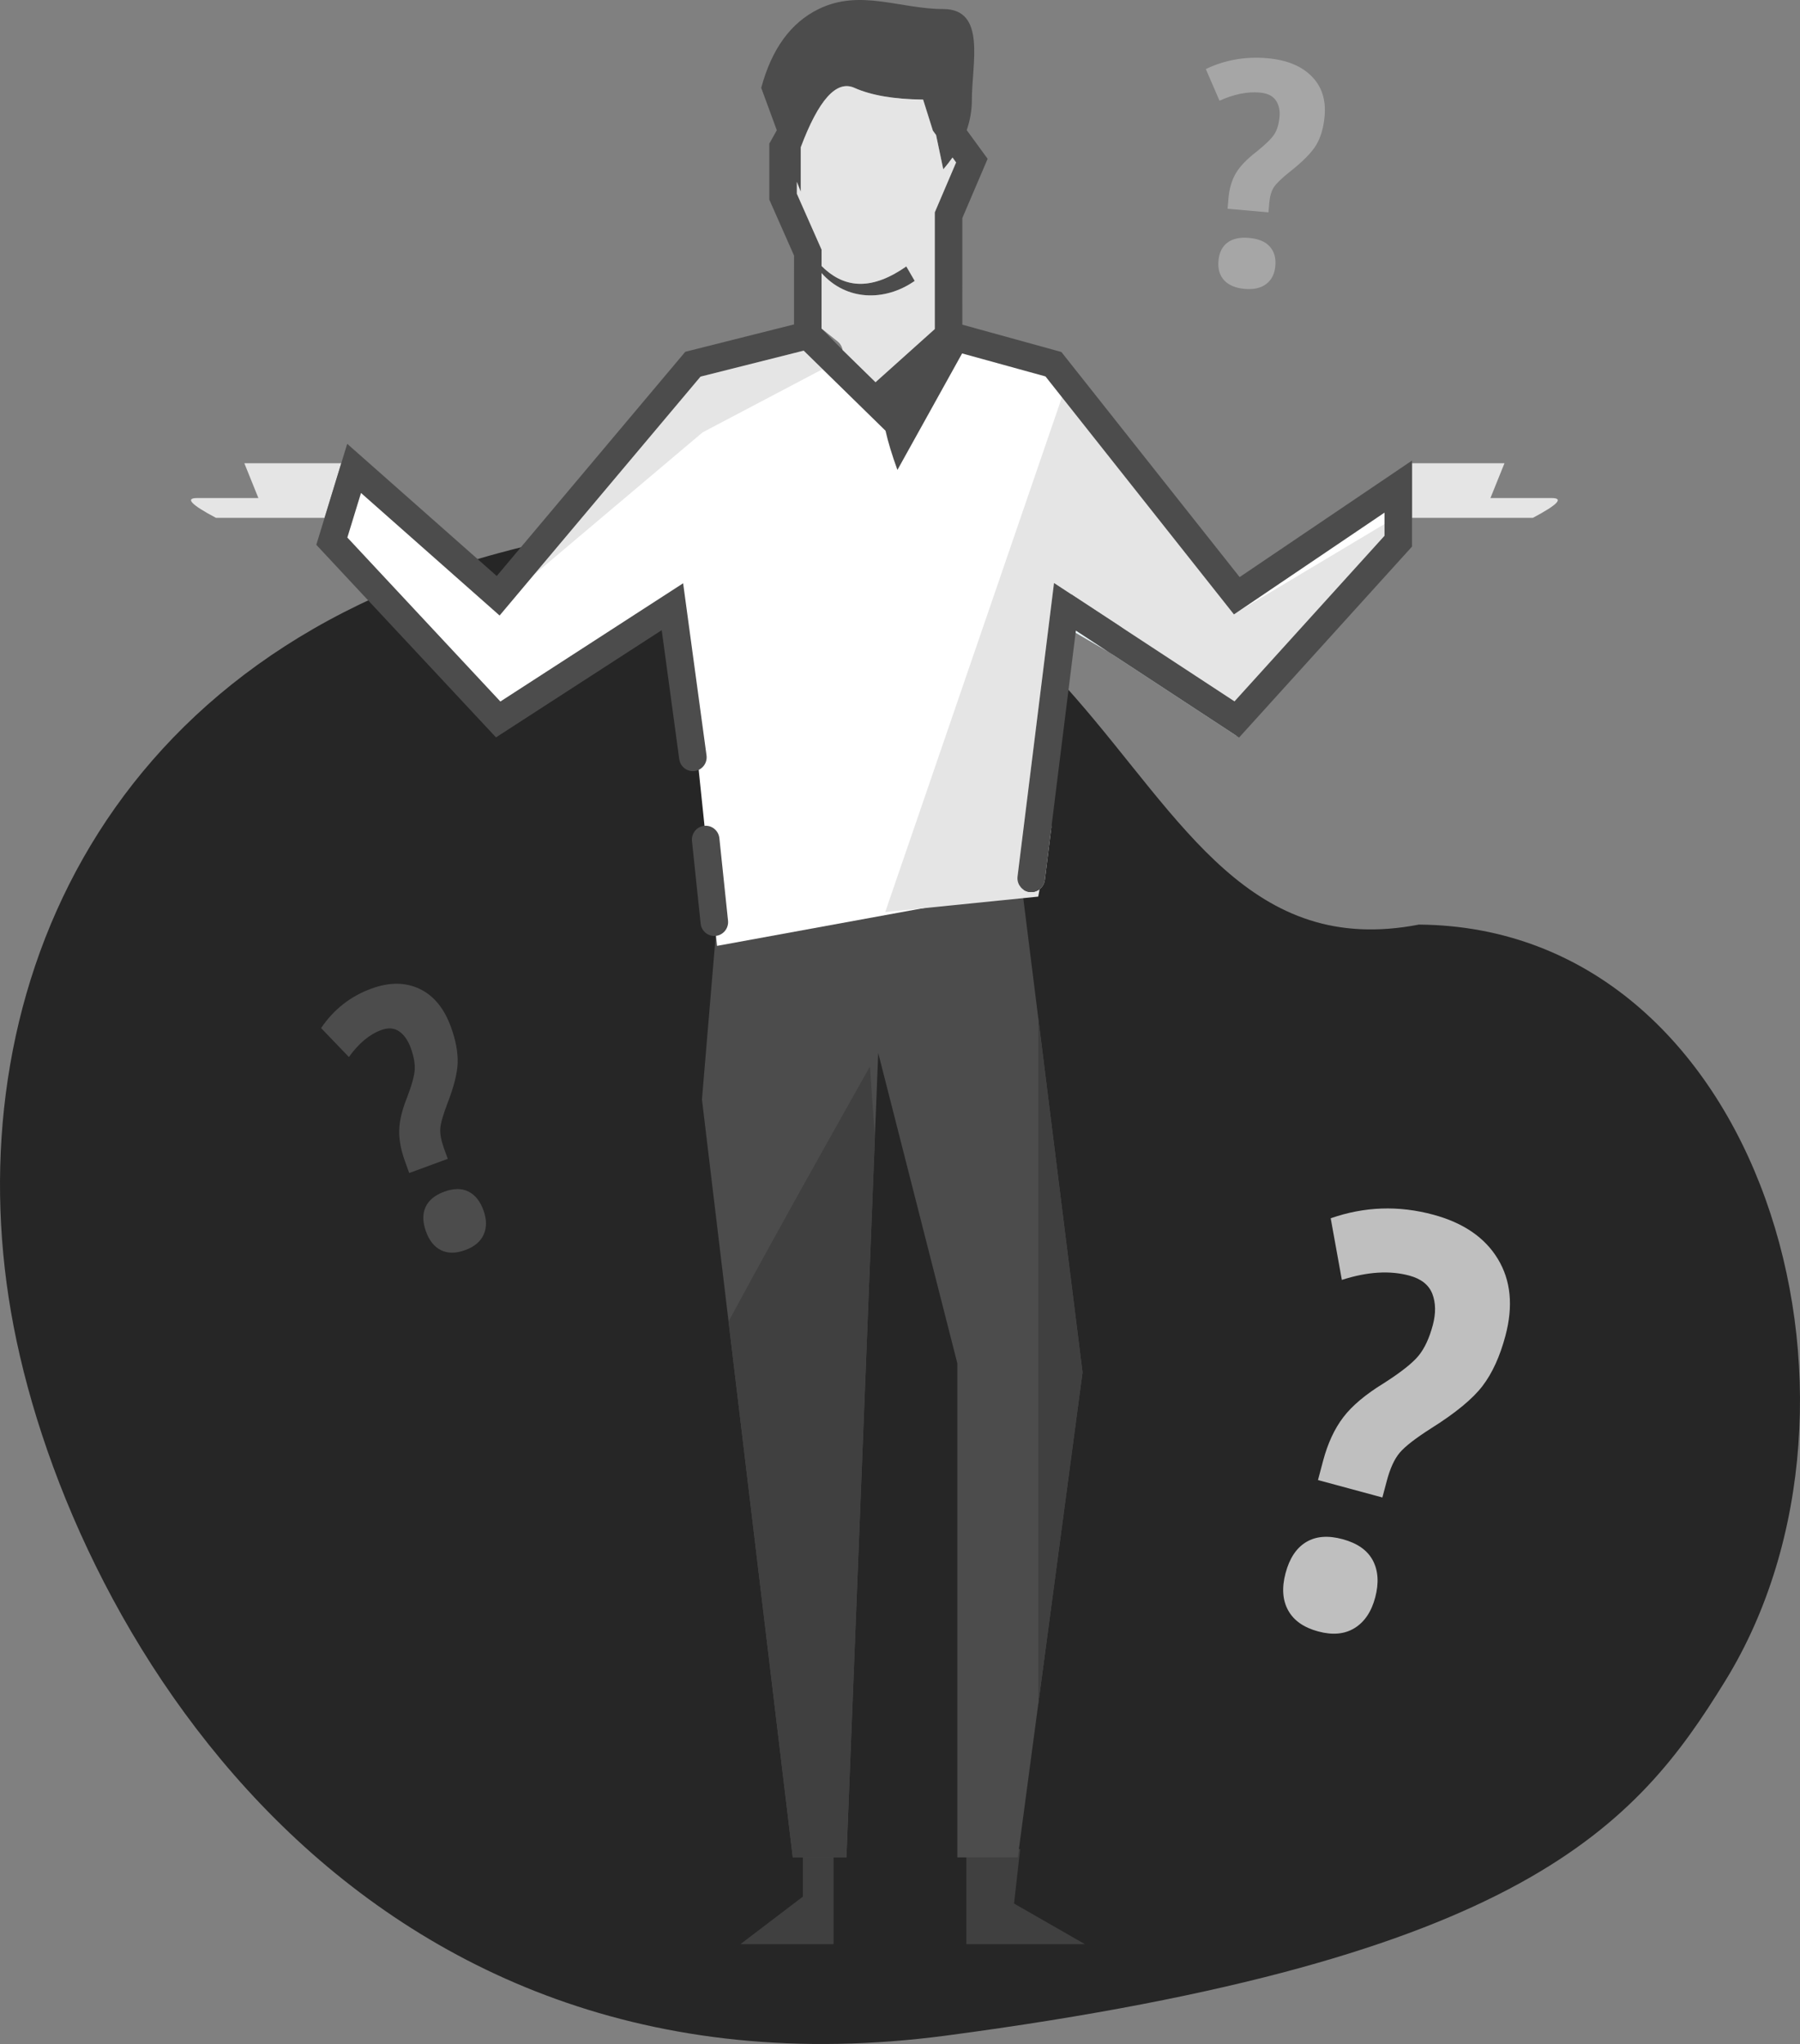<svg width="118" height="134" viewBox="0 0 118 134" fill="none" xmlns="http://www.w3.org/2000/svg">
<rect x="0" y="0" width="118" height="134" fill="#808080" stroke="none"/>
<path fill-rule="evenodd" clip-rule="evenodd" d="M62.052 133.446C99.897 128.422 107.278 119.659 113.109 110.181C124.402 91.826 115.495 60.794 93.021 60.614C71.016 64.868 75.059 24.795 32.701 36.258C6.161 43.44 -2.766 65.831 0.721 86.011C4.206 106.19 22.971 138.634 62.052 133.446Z" fill="#262626"/>
<path fill-rule="evenodd" clip-rule="evenodd" d="M66.476 124.793L66.879 121.22H63.348V127.457H71.125L66.476 124.793Z" fill="#404040"/>
<path fill-rule="evenodd" clip-rule="evenodd" d="M52.632 124.339L48.535 127.457H54.645V121.221H52.632V124.339Z" fill="#404040"/>
<path fill-rule="evenodd" clip-rule="evenodd" d="M68.061 66.723L66.721 56.001L47.125 58.879L46.017 72.078L47.761 86.636L51.971 121.768H55.489L57.353 74.577L57.572 69.028L62.758 89.374V121.768H66.721L68.061 111.732L70.966 89.971L68.061 66.723Z" fill="#4C4C4C"/>
<path fill-rule="evenodd" clip-rule="evenodd" d="M68.061 66.724V111.732L70.966 89.971L68.061 66.724Z" fill="#404040"/>
<path fill-rule="evenodd" clip-rule="evenodd" d="M47.761 86.636L51.971 121.769H55.488L57.353 74.577C57.156 71.689 57.029 69.922 57.029 69.922C57.029 69.922 51.314 80.024 47.761 86.636Z" fill="#404040"/>
<path fill-rule="evenodd" clip-rule="evenodd" d="M68.068 58.157L70.28 38.448L81.546 47.751L92.132 36.063V32.485L81.546 39.642L69.525 24.135L62.651 22.566L57.991 26.722L53.423 22.566L45.891 23.371L33.126 39.642L23.681 31.292L22.221 36.063L33.126 47.751L44.549 38.448L47.005 62.01" fill="white"/>
<path fill-rule="evenodd" clip-rule="evenodd" d="M70.51 41.486L81.1 47.637L81.045 48.231L70.529 41.334L70.51 41.486Z" fill="#E9F4F7"/>
<path fill-rule="evenodd" clip-rule="evenodd" d="M81.173 40.089L80.891 40.28L69.615 26.041L58.032 59.793L68.062 58.78L68.948 54.047L68.495 57.685C68.434 58.184 67.982 58.539 67.487 58.476C67.031 58.418 66.697 58.025 66.697 57.572L66.704 57.458L69.097 38.219L80.928 45.98L90.762 35.124V34.354L81.173 40.089ZM16.018 30.369L16.938 32.65H12.931C12.114 32.65 12.523 33.083 14.156 33.948H21.276L22.372 30.369H16.018ZM101.714 32.65H97.707L98.627 30.369H92.567V33.948H100.49C102.123 33.083 102.531 32.65 101.714 32.65Z" fill="#E5E5E5"/>
<path fill-rule="evenodd" clip-rule="evenodd" d="M45.922 24.691L34.993 37.688L46.059 28.346L53.925 24.202L52.686 22.988L45.922 24.691Z" fill="#E5E5E5"/>
<path fill-rule="evenodd" clip-rule="evenodd" d="M46.167 54.14C45.67 54.193 45.311 54.641 45.363 55.142L45.931 60.546C45.982 61.047 46.428 61.409 46.923 61.356C47.418 61.303 47.778 60.854 47.726 60.354L47.159 54.95C47.106 54.45 46.662 54.086 46.167 54.14Z" fill="#4C4C4C"/>
<path fill-rule="evenodd" clip-rule="evenodd" d="M53.858 21.54L53.859 17.902C55.456 19.71 57.981 19.799 59.964 18.416L59.414 17.467C57.243 18.982 55.442 18.982 53.92 17.497L53.859 17.436V16.366L52.238 12.7V11.923L52.494 12.567V9.656C53.667 6.534 54.839 5.234 56.01 5.759C57.106 6.248 58.592 6.505 60.469 6.528H60.515L61.156 8.564L61.365 8.853L61.837 11.1C62.058 10.843 62.26 10.586 62.442 10.326L62.677 10.65L61.28 13.921V21.572L57.395 25.057L55.236 22.944L53.858 21.54ZM92.567 30.193L92.305 30.369L91.364 31.006L81.265 37.833L69.579 23.076L63.085 21.284L63.086 14.297L64.745 10.411L63.374 8.531C63.599 7.882 63.711 7.221 63.711 6.546C63.711 4.161 64.67 0.593 61.837 0.593C59.004 0.593 56.397 -0.741 53.667 0.593C51.845 1.482 50.591 3.204 49.902 5.759L50.924 8.539L50.433 9.415V13.088L52.054 16.755L52.053 21.268L44.978 23.049L44.939 23.06L44.923 23.064L32.564 37.761L22.762 29.096L22.372 30.369L21.277 33.948L20.736 35.717L32.515 48.341L43.379 41.313L44.528 49.768L44.551 49.88C44.667 50.318 45.09 50.609 45.546 50.547C46.039 50.478 46.385 50.018 46.316 49.52L44.783 38.239L32.802 45.99L22.771 35.24L23.172 33.929L23.621 32.465L23.666 32.318L32.282 39.937L32.305 39.957L32.752 40.352L34.993 37.687L45.923 24.691L52.687 22.988L53.926 24.201L58.051 28.238C58.215 28.969 58.475 29.826 58.831 30.809L63.071 23.17L68.537 24.678L69.615 26.041L80.891 40.28L81.173 40.09L90.762 33.607V34.354V35.124L80.928 45.98L69.097 38.22L66.705 57.458L66.698 57.573C66.698 58.025 67.032 58.418 67.488 58.476C67.982 58.539 68.434 58.184 68.496 57.685L68.948 54.047L70.511 41.487L70.529 41.334L81.045 48.231L81.228 48.352L83.284 46.083L92.219 36.216L92.567 35.832V33.948V30.369V30.193Z" fill="#4C4C4C"/>
<path fill-rule="evenodd" clip-rule="evenodd" d="M61.836 11.1L61.365 8.853L61.155 8.565L60.514 6.528H60.469C58.592 6.505 57.105 6.248 56.01 5.759C54.838 5.234 53.666 6.534 52.494 9.656V12.567L52.238 11.923V12.7L53.859 16.366V17.436L53.92 17.497C55.442 18.983 57.243 18.983 59.414 17.467L59.964 18.416C57.981 19.799 55.456 19.71 53.859 17.902L53.858 21.54L54.908 22.384C55.089 22.529 55.201 22.73 55.236 22.944L57.395 25.057L61.28 21.572V13.921L62.677 10.65L62.442 10.326C62.26 10.586 62.058 10.844 61.836 11.1Z" fill="#E5E5E5"/>
<path fill-rule="evenodd" clip-rule="evenodd" d="M26.826 76.901L26.54 76.106C26.278 75.381 26.155 74.709 26.171 74.091C26.186 73.472 26.361 72.751 26.694 71.926C27.002 71.119 27.167 70.515 27.187 70.113C27.209 69.712 27.123 69.242 26.929 68.706C26.752 68.213 26.501 67.852 26.175 67.621C25.848 67.39 25.454 67.359 24.989 67.53C24.218 67.813 23.512 68.402 22.873 69.297L21.049 67.399C21.877 66.177 22.974 65.315 24.338 64.815C25.516 64.381 26.571 64.385 27.503 64.827C28.433 65.269 29.12 66.105 29.565 67.338C29.876 68.2 30.022 68.975 30.003 69.663C29.983 70.351 29.755 71.254 29.318 72.375C29.039 73.102 28.888 73.64 28.863 73.987C28.839 74.335 28.919 74.765 29.103 75.279L29.354 75.972L26.826 76.901ZM27.925 80.733C27.703 80.119 27.693 79.587 27.896 79.138C28.099 78.689 28.507 78.352 29.12 78.126C29.74 77.898 30.272 77.895 30.711 78.117C31.15 78.338 31.479 78.748 31.694 79.348C31.907 79.939 31.913 80.465 31.711 80.927C31.508 81.389 31.105 81.731 30.498 81.953C29.894 82.176 29.367 82.18 28.922 81.966C28.477 81.751 28.143 81.339 27.925 80.733Z" fill="#4C4C4C"/>
<path fill-rule="evenodd" clip-rule="evenodd" d="M80.475 13.686L80.535 12.992C80.589 12.358 80.749 11.815 81.014 11.363C81.278 10.911 81.729 10.44 82.365 9.95C82.972 9.465 83.366 9.078 83.547 8.788C83.728 8.498 83.84 8.119 83.881 7.65C83.918 7.22 83.835 6.861 83.63 6.57C83.427 6.279 83.08 6.112 82.587 6.069C81.77 5.997 80.889 6.174 79.945 6.603L79.049 4.528C80.299 3.927 81.645 3.69 83.091 3.818C84.34 3.928 85.3 4.317 85.97 4.986C86.641 5.653 86.93 6.525 86.837 7.601C86.771 8.354 86.592 8.982 86.296 9.485C86.001 9.988 85.427 10.574 84.576 11.244C84.027 11.681 83.672 12.024 83.509 12.272C83.346 12.521 83.246 12.87 83.207 13.318L83.155 13.922L80.475 13.686ZM79.876 17.103C79.922 16.566 80.118 16.168 80.461 15.908C80.804 15.647 81.279 15.543 81.886 15.598C82.501 15.651 82.952 15.84 83.241 16.164C83.53 16.487 83.652 16.909 83.606 17.432C83.562 17.949 83.365 18.342 83.017 18.612C82.669 18.883 82.196 18.991 81.596 18.938C80.998 18.885 80.549 18.698 80.252 18.378C79.956 18.057 79.83 17.633 79.876 17.103Z" fill="#A6A6A6"/>
<path fill-rule="evenodd" clip-rule="evenodd" d="M86.401 97.03L86.734 95.775C87.039 94.628 87.48 93.674 88.058 92.915C88.637 92.155 89.522 91.413 90.712 90.683C91.852 89.955 92.616 89.348 93.006 88.865C93.397 88.381 93.704 87.715 93.93 86.867C94.135 86.091 94.124 85.408 93.897 84.821C93.669 84.235 93.167 83.837 92.393 83.627C91.104 83.278 89.629 83.372 87.966 83.908L87.235 79.868C89.446 79.096 91.691 79.018 93.969 79.635C95.937 80.168 97.346 81.134 98.194 82.536C99.043 83.938 99.209 85.612 98.692 87.56C98.331 88.923 97.828 90.025 97.182 90.869C96.535 91.713 95.415 92.636 93.819 93.638C92.789 94.295 92.102 94.829 91.756 95.241C91.409 95.654 91.129 96.266 90.914 97.078L90.623 98.172L86.401 97.03ZM84.275 103.134C84.533 102.163 84.981 101.485 85.622 101.098C86.261 100.711 87.059 100.647 88.015 100.906C88.983 101.168 89.644 101.633 89.998 102.302C90.351 102.971 90.403 103.778 90.153 104.725C89.905 105.659 89.456 106.328 88.805 106.731C88.154 107.135 87.355 107.208 86.412 106.953C85.467 106.698 84.812 106.237 84.445 105.571C84.078 104.905 84.021 104.093 84.275 103.134Z" fill="#BFBFBF"/>
</svg>
